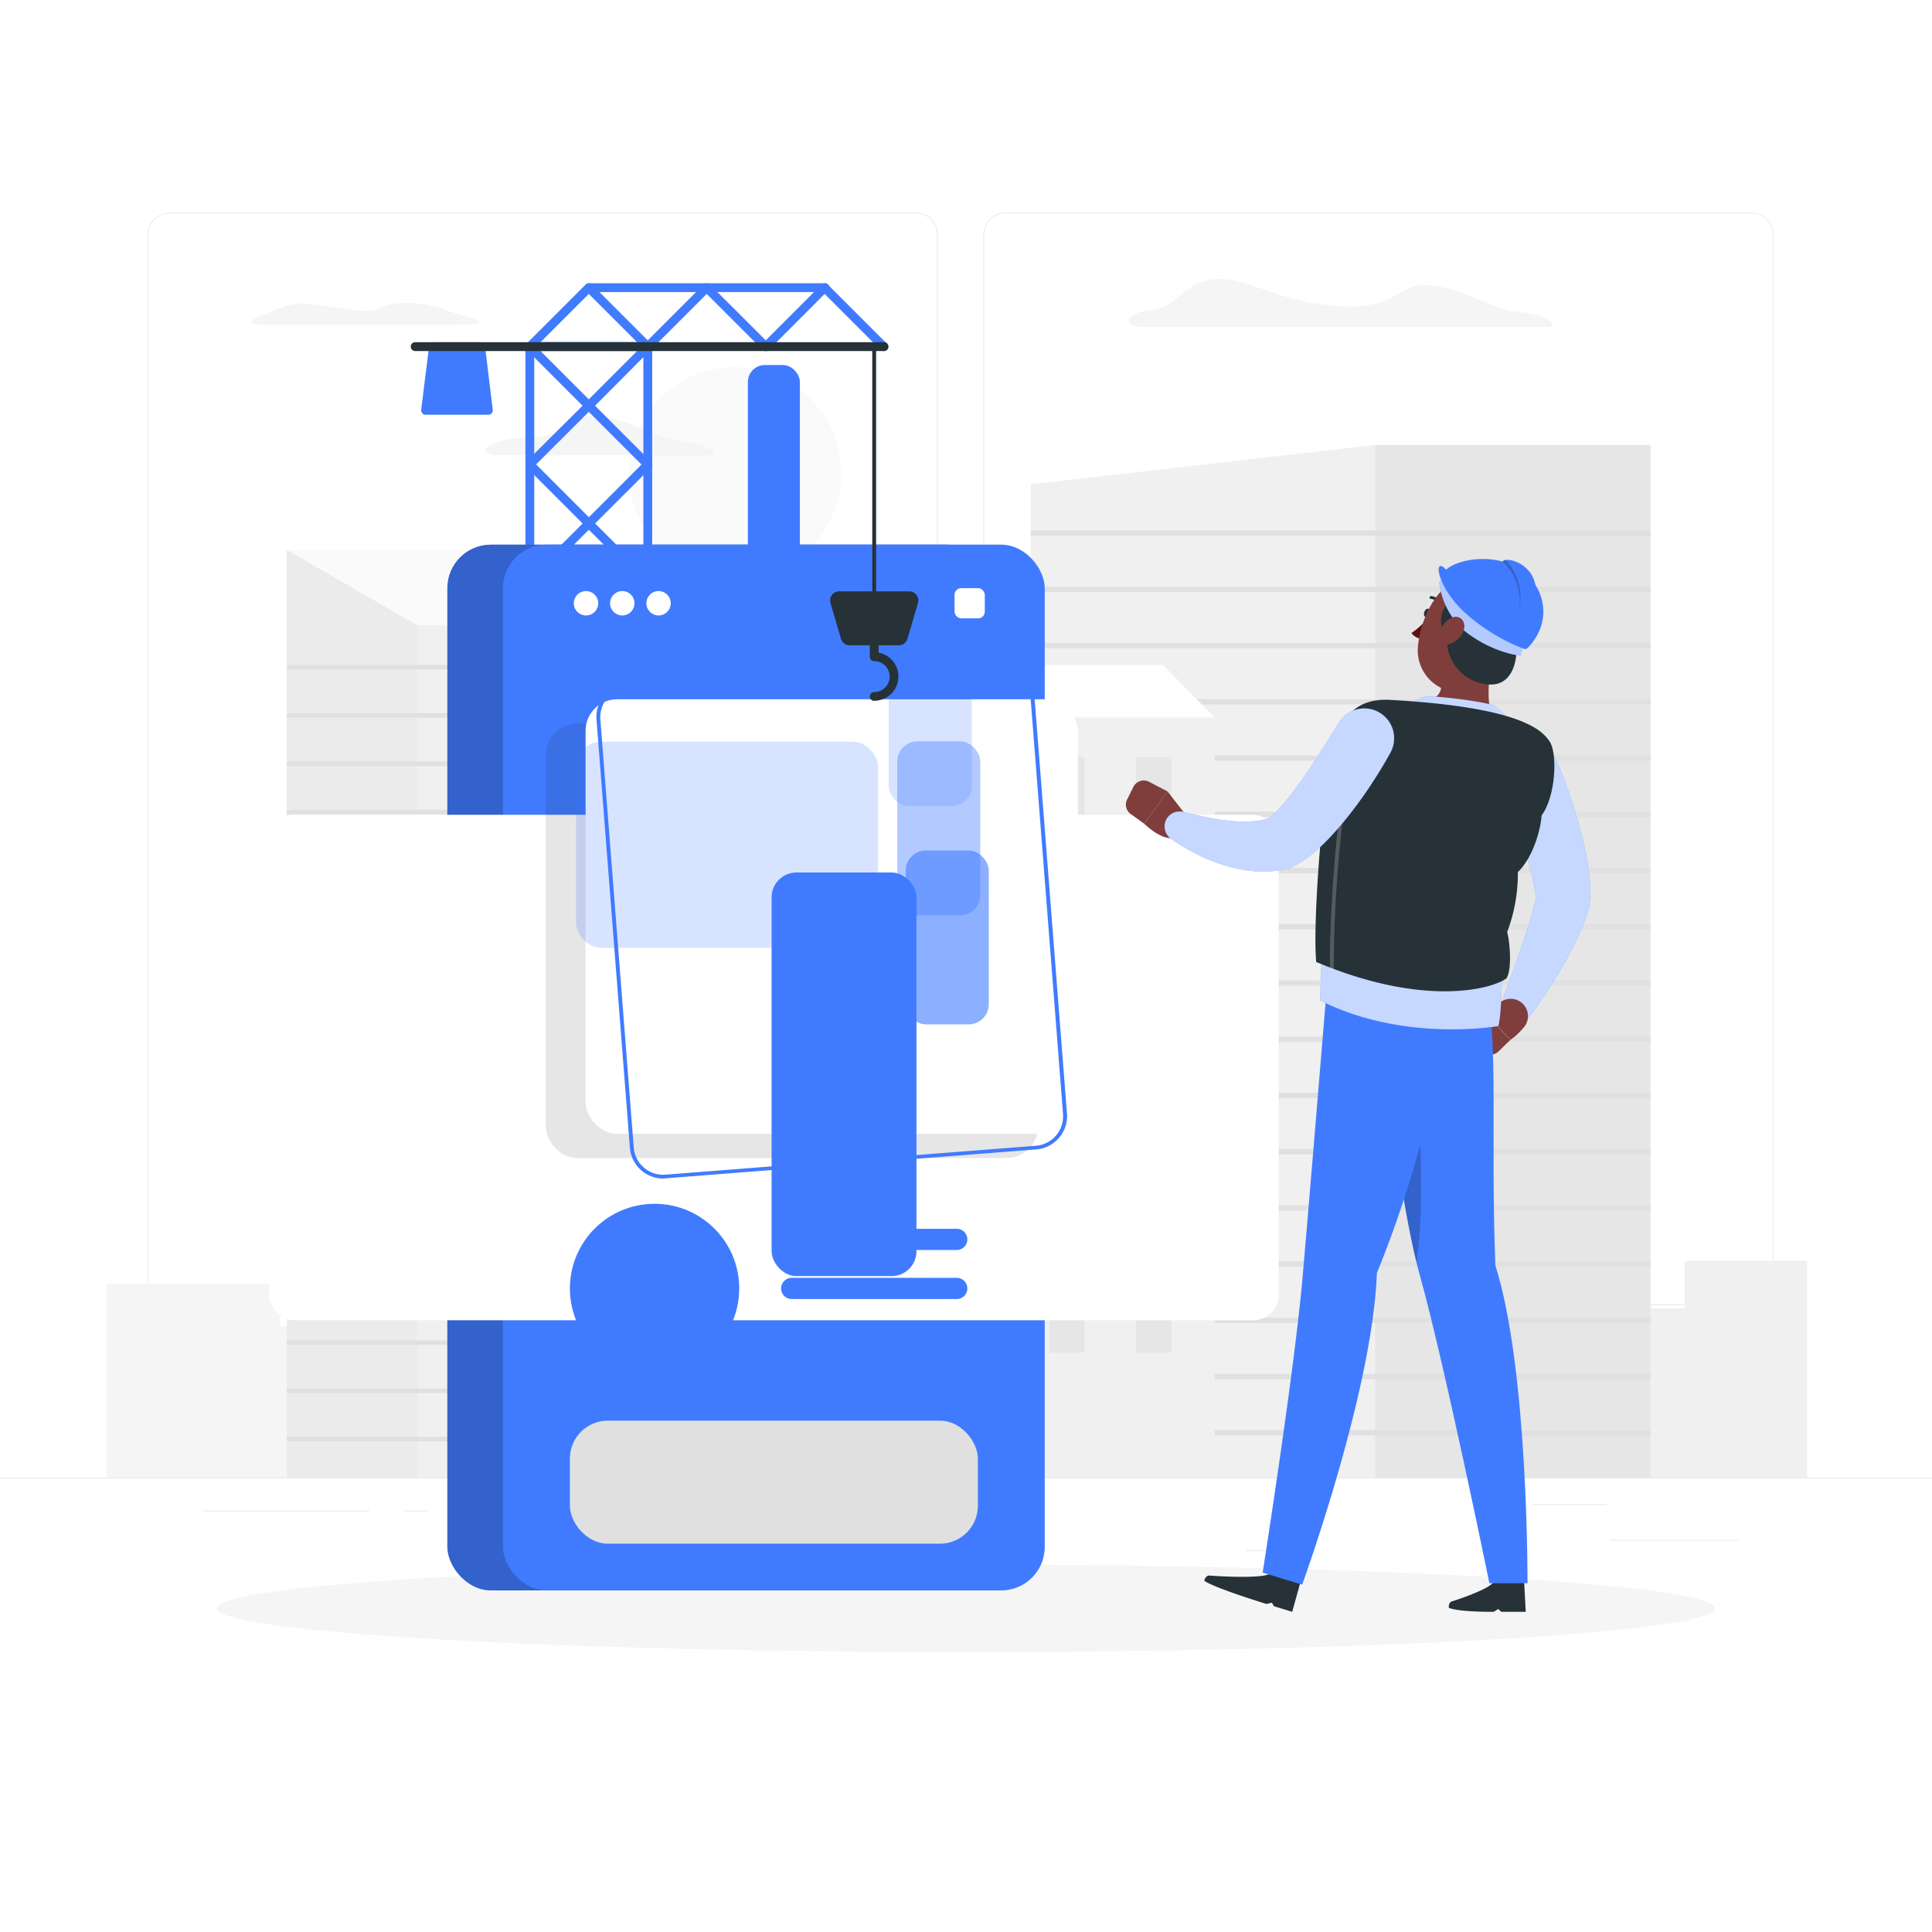 <svg class="animated" id="freepik_stories-software-engineer" xmlns="http://www.w3.org/2000/svg" viewBox="0 0 500 500" version="1.1" xmlns:xlink="http://www.w3.org/1999/xlink" xmlns:svgjs="http://svgjs.com/svgjs"><style>svg#freepik_stories-software-engineer:not(.animated) .animable {opacity: 0;}svg#freepik_stories-software-engineer.animated #freepik--background-complete--inject-19 {animation: 1s 1 forwards cubic-bezier(.36,-0.01,.5,1.38) zoomOut,1.5s Infinite  linear floating;animation-delay: 0s,1s;}svg#freepik_stories-software-engineer.animated #freepik--Shadow--inject-19 {animation: 1s 1 forwards cubic-bezier(.36,-0.01,.5,1.38) slideUp;animation-delay: 0s;}svg#freepik_stories-software-engineer.animated #freepik--App--inject-19 {animation: 1s 1 forwards cubic-bezier(.36,-0.01,.5,1.38) slideDown,1.5s Infinite  linear wind;animation-delay: 0s,1s;}svg#freepik_stories-software-engineer.animated #freepik--Character--inject-19 {animation: 1s 1 forwards cubic-bezier(.36,-0.01,.5,1.38) slideUp;animation-delay: 0s;}            @keyframes zoomOut {                0% {                    opacity: 0;                    transform: scale(1.5);                }                100% {                    opacity: 1;                    transform: scale(1);                }            }                    @keyframes floating {                0% {                    opacity: 1;                    transform: translateY(0px);                }                50% {                    transform: translateY(-10px);                }                100% {                    opacity: 1;                    transform: translateY(0px);                }            }                    @keyframes slideUp {                0% {                    opacity: 0;                    transform: translateY(30px);                }                100% {                    opacity: 1;                    transform: inherit;                }            }                    @keyframes slideDown {                0% {                    opacity: 0;                    transform: translateY(-30px);                }                100% {                    opacity: 1;                    transform: translateY(0);                }            }                    @keyframes wind {                0% {                    transform: rotate( 0deg );                }                25% {                    transform: rotate( 1deg );                }                75% {                    transform: rotate( -1deg );                }            }        </style><g id="freepik--background-complete--inject-19" class="animable" style="transform-origin: 250px 228.23px;"><rect y="382.4" width="500" height="0.25" style="fill: rgb(235, 235, 235); transform-origin: 250px 382.525px;" id="elwnrecmet4jq" class="animable"></rect><rect x="416.78" y="398.49" width="33.12" height="0.25" style="fill: rgb(235, 235, 235); transform-origin: 433.34px 398.615px;" id="eler9andy5mbm" class="animable"></rect><rect x="322.53" y="401.21" width="8.69" height="0.25" style="fill: rgb(235, 235, 235); transform-origin: 326.875px 401.335px;" id="el51jhvg9y0ns" class="animable"></rect><rect x="396.59" y="389.21" width="19.19" height="0.25" style="fill: rgb(235, 235, 235); transform-origin: 406.185px 389.335px;" id="elwijrk4qkb7n" class="animable"></rect><rect x="52.46" y="390.89" width="43.19" height="0.25" style="fill: rgb(235, 235, 235); transform-origin: 74.055px 391.015px;" id="el48of587g5yr" class="animable"></rect><rect x="104.56" y="390.89" width="6.33" height="0.25" style="fill: rgb(235, 235, 235); transform-origin: 107.725px 391.015px;" id="el70my8sto26s" class="animable"></rect><rect x="131.47" y="395.11" width="93.68" height="0.25" style="fill: rgb(235, 235, 235); transform-origin: 178.31px 395.235px;" id="eljtbjt475vb" class="animable"></rect><path d="M237,337.8H43.91a5.71,5.71,0,0,1-5.7-5.71V60.66A5.71,5.71,0,0,1,43.91,55H237a5.71,5.71,0,0,1,5.71,5.71V332.09A5.71,5.71,0,0,1,237,337.8ZM43.91,55.2a5.46,5.46,0,0,0-5.45,5.46V332.09a5.46,5.46,0,0,0,5.45,5.46H237a5.47,5.47,0,0,0,5.46-5.46V60.66A5.47,5.47,0,0,0,237,55.2Z" style="fill: rgb(235, 235, 235); transform-origin: 140.46px 196.4px;" id="elm0hv8nsygjf" class="animable"></path><path d="M453.31,337.8H260.21a5.72,5.72,0,0,1-5.71-5.71V60.66A5.72,5.72,0,0,1,260.21,55h193.1A5.71,5.71,0,0,1,459,60.66V332.09A5.71,5.71,0,0,1,453.31,337.8ZM260.21,55.2a5.47,5.47,0,0,0-5.46,5.46V332.09a5.47,5.47,0,0,0,5.46,5.46h193.1a5.47,5.47,0,0,0,5.46-5.46V60.66a5.47,5.47,0,0,0-5.46-5.46Z" style="fill: rgb(235, 235, 235); transform-origin: 356.75px 196.4px;" id="elbg8b0q3m6oh" class="animable"></path><g id="elm6uzdocrwss"><rect x="435.97" y="326.28" width="31.7" height="56.12" style="fill: rgb(240, 240, 240); transform-origin: 451.82px 354.34px; transform: rotate(180deg);" class="animable"></rect></g><g id="ellbanndxd1z"><rect x="408.21" y="338.59" width="31.7" height="43.81" style="fill: rgb(240, 240, 240); transform-origin: 424.06px 360.495px; transform: rotate(180deg);" class="animable"></rect></g><g id="elrnlov1csf5"><rect x="387.94" y="302.49" width="31.7" height="79.91" style="fill: rgb(240, 240, 240); transform-origin: 403.79px 342.445px; transform: rotate(180deg);" class="animable"></rect></g><g id="elm9wm4neccfq"><rect x="366.88" y="237.7" width="31.7" height="144.7" style="fill: rgb(240, 240, 240); transform-origin: 382.73px 310.05px; transform: rotate(180deg);" class="animable"></rect></g><g id="elwg34ru1zkkq"><rect x="288.48" y="248.96" width="85.06" height="133.44" style="fill: rgb(240, 240, 240); transform-origin: 331.01px 315.68px; transform: rotate(180deg);" class="animable"></rect></g><rect x="27.57" y="332.18" width="44.88" height="50.22" style="fill: rgb(245, 245, 245); transform-origin: 50.01px 357.29px;" id="ela8i8ozsvp6i" class="animable"></rect><rect x="66.87" y="343.19" width="44.88" height="39.2" style="fill: rgb(245, 245, 245); transform-origin: 89.31px 362.79px;" id="elavfxcyh0p4p" class="animable"></rect><rect x="95.57" y="310.89" width="44.88" height="71.51" style="fill: rgb(245, 245, 245); transform-origin: 118.01px 346.645px;" id="elql7wjervcm" class="animable"></rect><rect x="125.4" y="252.91" width="44.88" height="129.49" style="fill: rgb(245, 245, 245); transform-origin: 147.84px 317.655px;" id="elfpqh9y5fbrm" class="animable"></rect><g id="eljlpyfxinpi"><rect x="161.21" y="224.21" width="73.44" height="158.19" style="fill: rgb(240, 240, 240); transform-origin: 197.93px 303.305px; transform: rotate(180deg);" class="animable"></rect></g><g id="elwv6g3haevcm"><rect x="168.21" y="230.84" width="3.5" height="19.25" style="fill: rgb(245, 245, 245); transform-origin: 169.96px 240.465px; transform: rotate(180deg);" class="animable"></rect></g><g id="elxhps5111pzc"><rect x="168.21" y="260.95" width="3.5" height="19.25" style="fill: rgb(245, 245, 245); transform-origin: 169.96px 270.575px; transform: rotate(180deg);" class="animable"></rect></g><g id="elmw9gz7duoy"><rect x="168.21" y="291.05" width="3.5" height="19.25" style="fill: rgb(245, 245, 245); transform-origin: 169.96px 300.675px; transform: rotate(180deg);" class="animable"></rect></g><g id="el706rxfah2ob"><rect x="168.21" y="321.15" width="3.5" height="19.25" style="fill: rgb(245, 245, 245); transform-origin: 169.96px 330.775px; transform: rotate(180deg);" class="animable"></rect></g><g id="elond8qkaxw0l"><rect x="168.21" y="351.26" width="3.5" height="19.25" style="fill: rgb(245, 245, 245); transform-origin: 169.96px 360.885px; transform: rotate(180deg);" class="animable"></rect></g><g id="elvb60nujsmxl"><rect x="180.6" y="230.84" width="3.5" height="19.25" style="fill: rgb(245, 245, 245); transform-origin: 182.35px 240.465px; transform: rotate(180deg);" class="animable"></rect></g><g id="eld1bm9a3mgfm"><rect x="180.6" y="260.95" width="3.5" height="19.25" style="fill: rgb(245, 245, 245); transform-origin: 182.35px 270.575px; transform: rotate(180deg);" class="animable"></rect></g><g id="eltrmtp9gpl78"><rect x="180.6" y="291.05" width="3.5" height="19.25" style="fill: rgb(245, 245, 245); transform-origin: 182.35px 300.675px; transform: rotate(180deg);" class="animable"></rect></g><g id="el5ssmxjypafe"><rect x="180.6" y="321.15" width="3.5" height="19.25" style="fill: rgb(245, 245, 245); transform-origin: 182.35px 330.775px; transform: rotate(180deg);" class="animable"></rect></g><g id="el53auidukkwc"><rect x="180.6" y="351.26" width="3.5" height="19.25" style="fill: rgb(245, 245, 245); transform-origin: 182.35px 360.885px; transform: rotate(180deg);" class="animable"></rect></g><g id="elkcokb0a0v"><rect x="192.99" y="230.84" width="3.5" height="19.25" style="fill: rgb(245, 245, 245); transform-origin: 194.74px 240.465px; transform: rotate(180deg);" class="animable"></rect></g><g id="el1fvvsi18x31"><rect x="192.99" y="260.95" width="3.5" height="19.25" style="fill: rgb(245, 245, 245); transform-origin: 194.74px 270.575px; transform: rotate(180deg);" class="animable"></rect></g><g id="elarkhacu0wf"><rect x="192.99" y="291.05" width="3.5" height="19.25" style="fill: rgb(245, 245, 245); transform-origin: 194.74px 300.675px; transform: rotate(180deg);" class="animable"></rect></g><g id="ely9ds7n1zov"><rect x="192.99" y="321.15" width="3.5" height="19.25" style="fill: rgb(245, 245, 245); transform-origin: 194.74px 330.775px; transform: rotate(180deg);" class="animable"></rect></g><g id="elv5u3p37zn1f"><rect x="192.99" y="351.26" width="3.5" height="19.25" style="fill: rgb(245, 245, 245); transform-origin: 194.74px 360.885px; transform: rotate(180deg);" class="animable"></rect></g><g id="el8vbss7wf6vi"><rect x="205.38" y="230.84" width="3.5" height="19.25" style="fill: rgb(245, 245, 245); transform-origin: 207.13px 240.465px; transform: rotate(180deg);" class="animable"></rect></g><g id="eluxzx7lmuu9"><rect x="205.38" y="260.95" width="3.5" height="19.25" style="fill: rgb(245, 245, 245); transform-origin: 207.13px 270.575px; transform: rotate(180deg);" class="animable"></rect></g><g id="elto94j84zmpq"><rect x="205.38" y="291.05" width="3.5" height="19.25" style="fill: rgb(245, 245, 245); transform-origin: 207.13px 300.675px; transform: rotate(180deg);" class="animable"></rect></g><g id="elc751z2etwus"><rect x="205.38" y="321.15" width="3.5" height="19.25" style="fill: rgb(245, 245, 245); transform-origin: 207.13px 330.775px; transform: rotate(180deg);" class="animable"></rect></g><g id="el9xqentj0s9c"><rect x="205.38" y="351.26" width="3.5" height="19.25" style="fill: rgb(245, 245, 245); transform-origin: 207.13px 360.885px; transform: rotate(180deg);" class="animable"></rect></g><g id="elh1tpq7q2tl4"><rect x="217.78" y="230.84" width="3.5" height="19.25" style="fill: rgb(245, 245, 245); transform-origin: 219.53px 240.465px; transform: rotate(180deg);" class="animable"></rect></g><g id="eln2k2kk5bgg"><rect x="217.78" y="260.95" width="3.5" height="19.25" style="fill: rgb(245, 245, 245); transform-origin: 219.53px 270.575px; transform: rotate(180deg);" class="animable"></rect></g><g id="el201sok8affq"><rect x="217.78" y="291.05" width="3.5" height="19.25" style="fill: rgb(245, 245, 245); transform-origin: 219.53px 300.675px; transform: rotate(180deg);" class="animable"></rect></g><g id="ela6p5zop7c5"><rect x="217.78" y="321.15" width="3.5" height="19.25" style="fill: rgb(245, 245, 245); transform-origin: 219.53px 330.775px; transform: rotate(180deg);" class="animable"></rect></g><g id="elugf36vka2n8"><rect x="217.78" y="351.26" width="3.5" height="19.25" style="fill: rgb(245, 245, 245); transform-origin: 219.53px 360.885px; transform: rotate(180deg);" class="animable"></rect></g><g id="el51iqvgoerwh"><polygon points="234.66 224.21 219.52 224.21 212.94 382.4 234.66 382.4 234.66 224.21" style="fill: rgb(224, 224, 224); opacity: 0.5; transform-origin: 223.8px 303.305px;" class="animable"></polygon></g><polygon points="355.86 115.17 266.77 125.33 266.77 382.4 355.86 382.4 355.86 115.17" style="fill: rgb(240, 240, 240); transform-origin: 311.315px 248.785px;" id="els3643pui3a" class="animable"></polygon><rect x="355.86" y="115.17" width="71.28" height="267.23" style="fill: rgb(230, 230, 230); transform-origin: 391.5px 248.785px;" id="el7l4eslwzdfg" class="animable"></rect><rect x="266.77" y="137.31" width="160.37" height="1.37" style="fill: rgb(224, 224, 224); transform-origin: 346.955px 137.995px;" id="elmiet2czdob" class="animable"></rect><rect x="266.77" y="151.86" width="160.37" height="1.37" style="fill: rgb(224, 224, 224); transform-origin: 346.955px 152.545px;" id="elapytckmqqfm" class="animable"></rect><rect x="266.77" y="166.41" width="160.37" height="1.37" style="fill: rgb(224, 224, 224); transform-origin: 346.955px 167.095px;" id="eltb0z0d1gcm" class="animable"></rect><rect x="266.77" y="180.96" width="160.37" height="1.37" style="fill: rgb(224, 224, 224); transform-origin: 346.955px 181.645px;" id="elmzdvnud5fl" class="animable"></rect><rect x="266.77" y="195.51" width="160.37" height="1.37" style="fill: rgb(224, 224, 224); transform-origin: 346.955px 196.195px;" id="elzxst3eb1oh" class="animable"></rect><rect x="266.77" y="210.06" width="160.37" height="1.37" style="fill: rgb(224, 224, 224); transform-origin: 346.955px 210.745px;" id="ellojj3h1gcz" class="animable"></rect><rect x="266.77" y="224.61" width="160.37" height="1.37" style="fill: rgb(224, 224, 224); transform-origin: 346.955px 225.295px;" id="elodf1wjkbakm" class="animable"></rect><rect x="266.77" y="239.16" width="160.37" height="1.37" style="fill: rgb(224, 224, 224); transform-origin: 346.955px 239.845px;" id="elbdowjek7z6" class="animable"></rect><rect x="266.77" y="253.71" width="160.37" height="1.37" style="fill: rgb(224, 224, 224); transform-origin: 346.955px 254.395px;" id="elzr9g149cvx" class="animable"></rect><rect x="266.77" y="268.26" width="160.37" height="1.37" style="fill: rgb(224, 224, 224); transform-origin: 346.955px 268.945px;" id="elszy3ucldxio" class="animable"></rect><rect x="266.77" y="282.81" width="160.37" height="1.37" style="fill: rgb(224, 224, 224); transform-origin: 346.955px 283.495px;" id="el5z4mvops78i" class="animable"></rect><rect x="266.77" y="297.37" width="160.37" height="1.37" style="fill: rgb(224, 224, 224); transform-origin: 346.955px 298.055px;" id="elzpa8k1inzo" class="animable"></rect><rect x="266.77" y="311.92" width="160.37" height="1.37" style="fill: rgb(224, 224, 224); transform-origin: 346.955px 312.605px;" id="elspya6g06rp" class="animable"></rect><rect x="266.77" y="326.47" width="160.37" height="1.37" style="fill: rgb(224, 224, 224); transform-origin: 346.955px 327.155px;" id="el0wddk8c3fs9a" class="animable"></rect><rect x="266.77" y="341.02" width="160.37" height="1.37" style="fill: rgb(224, 224, 224); transform-origin: 346.955px 341.705px;" id="el442ali12wxc" class="animable"></rect><rect x="266.77" y="355.57" width="160.37" height="1.37" style="fill: rgb(224, 224, 224); transform-origin: 346.955px 356.255px;" id="el5j3yw42urgl" class="animable"></rect><rect x="266.77" y="370.12" width="160.37" height="1.37" style="fill: rgb(224, 224, 224); transform-origin: 346.955px 370.805px;" id="el2dglcqn36ll" class="animable"></rect><g id="elnzkuua7t4h8"><rect x="108.02" y="161.81" width="42.26" height="220.59" style="fill: rgb(240, 240, 240); transform-origin: 129.15px 272.105px; transform: rotate(180deg);" class="animable"></rect></g><polygon points="108.02 161.81 150.28 161.81 134.73 142.33 74.21 142.33 108.02 161.81" style="fill: rgb(250, 250, 250); transform-origin: 112.245px 152.07px;" id="elvorpjxk2hbo" class="animable"></polygon><polygon points="108.02 161.81 74.21 142.33 74.21 382.4 108.02 382.4 108.02 161.81" style="fill: rgb(235, 235, 235); transform-origin: 91.115px 262.365px;" id="el7p8xgq6ann6" class="animable"></polygon><g id="elklbu2qgld9"><rect x="74.21" y="172.09" width="76.06" height="1.17" style="fill: rgb(224, 224, 224); transform-origin: 112.24px 172.675px; transform: rotate(180deg);" class="animable"></rect></g><g id="elisqun76tsw"><rect x="74.21" y="184.58" width="76.06" height="1.17" style="fill: rgb(224, 224, 224); transform-origin: 112.24px 185.165px; transform: rotate(180deg);" class="animable"></rect></g><g id="elzd7moasr88"><rect x="74.21" y="197.06" width="76.06" height="1.17" style="fill: rgb(224, 224, 224); transform-origin: 112.24px 197.645px; transform: rotate(180deg);" class="animable"></rect></g><g id="elr2ctlcjv2z"><rect x="74.21" y="209.55" width="76.06" height="1.17" style="fill: rgb(224, 224, 224); transform-origin: 112.24px 210.135px; transform: rotate(180deg);" class="animable"></rect></g><g id="elcdi32wrvr9h"><rect x="74.21" y="222.03" width="76.06" height="1.17" style="fill: rgb(224, 224, 224); transform-origin: 112.24px 222.615px; transform: rotate(180deg);" class="animable"></rect></g><g id="elbco7boyhk7v"><rect x="74.21" y="234.52" width="76.06" height="1.17" style="fill: rgb(224, 224, 224); transform-origin: 112.24px 235.105px; transform: rotate(180deg);" class="animable"></rect></g><g id="elpx3qvsa683r"><rect x="74.21" y="247" width="76.06" height="1.17" style="fill: rgb(224, 224, 224); transform-origin: 112.24px 247.585px; transform: rotate(180deg);" class="animable"></rect></g><g id="el2hsd8nmgdw8"><rect x="74.21" y="259.49" width="76.06" height="1.17" style="fill: rgb(224, 224, 224); transform-origin: 112.24px 260.075px; transform: rotate(180deg);" class="animable"></rect></g><g id="el0r5lmn68lrbh"><rect x="74.21" y="271.98" width="76.06" height="1.17" style="fill: rgb(224, 224, 224); transform-origin: 112.24px 272.565px; transform: rotate(180deg);" class="animable"></rect></g><g id="el86uef36xaby"><rect x="74.21" y="284.46" width="76.06" height="1.17" style="fill: rgb(224, 224, 224); transform-origin: 112.24px 285.045px; transform: rotate(180deg);" class="animable"></rect></g><g id="elcracmsm16g9"><rect x="74.21" y="296.95" width="76.06" height="1.17" style="fill: rgb(224, 224, 224); transform-origin: 112.24px 297.535px; transform: rotate(180deg);" class="animable"></rect></g><g id="elen8ohn45vmf"><rect x="74.21" y="309.43" width="76.06" height="1.17" style="fill: rgb(224, 224, 224); transform-origin: 112.24px 310.015px; transform: rotate(180deg);" class="animable"></rect></g><g id="elvg46mqsavq"><rect x="74.21" y="321.92" width="76.06" height="1.17" style="fill: rgb(224, 224, 224); transform-origin: 112.24px 322.505px; transform: rotate(180deg);" class="animable"></rect></g><g id="elyh42f754cpq"><rect x="74.21" y="334.41" width="76.06" height="1.17" style="fill: rgb(224, 224, 224); transform-origin: 112.24px 334.995px; transform: rotate(180deg);" class="animable"></rect></g><g id="el5ck5h9x09lt"><rect x="74.21" y="346.89" width="76.06" height="1.17" style="fill: rgb(224, 224, 224); transform-origin: 112.24px 347.475px; transform: rotate(180deg);" class="animable"></rect></g><g id="el8ovl4mhftjt"><rect x="74.21" y="359.38" width="76.06" height="1.17" style="fill: rgb(224, 224, 224); transform-origin: 112.24px 359.965px; transform: rotate(180deg);" class="animable"></rect></g><g id="elllhqs9obryl"><rect x="74.21" y="371.86" width="76.06" height="1.17" style="fill: rgb(224, 224, 224); transform-origin: 112.24px 372.445px; transform: rotate(180deg);" class="animable"></rect></g><g id="elqdusge8hy3"><rect x="257.35" y="185.72" width="56.99" height="196.68" style="fill: rgb(240, 240, 240); transform-origin: 285.845px 284.06px; transform: rotate(180deg);" class="animable"></rect></g><g id="el6w2lfg0gkdj"><rect x="293.98" y="195.88" width="9.15" height="31.57" style="fill: rgb(230, 230, 230); transform-origin: 298.555px 211.665px; transform: rotate(180deg);" class="animable"></rect></g><g id="el777p1mgn2p"><rect x="271.54" y="195.88" width="9.15" height="31.57" style="fill: rgb(230, 230, 230); transform-origin: 276.115px 211.665px; transform: rotate(180deg);" class="animable"></rect></g><g id="elg7p5hwwrik9"><rect x="293.98" y="236.76" width="9.15" height="31.57" style="fill: rgb(230, 230, 230); transform-origin: 298.555px 252.545px; transform: rotate(180deg);" class="animable"></rect></g><g id="el5f0rjqxmsgb"><rect x="271.54" y="236.76" width="9.15" height="31.57" style="fill: rgb(230, 230, 230); transform-origin: 276.115px 252.545px; transform: rotate(180deg);" class="animable"></rect></g><g id="ellqzla19gfhm"><rect x="293.98" y="277.64" width="9.15" height="31.57" style="fill: rgb(230, 230, 230); transform-origin: 298.555px 293.425px; transform: rotate(180deg);" class="animable"></rect></g><g id="el6oxevxgme5o"><rect x="271.54" y="277.64" width="9.15" height="31.57" style="fill: rgb(230, 230, 230); transform-origin: 276.115px 293.425px; transform: rotate(180deg);" class="animable"></rect></g><g id="el04ojl2ur5n2c"><rect x="293.98" y="318.52" width="9.15" height="31.57" style="fill: rgb(230, 230, 230); transform-origin: 298.555px 334.305px; transform: rotate(180deg);" class="animable"></rect></g><g id="elim9uhp0x29d"><rect x="271.54" y="318.52" width="9.15" height="31.57" style="fill: rgb(230, 230, 230); transform-origin: 276.115px 334.305px; transform: rotate(180deg);" class="animable"></rect></g><polygon points="257.35 185.72 314.34 185.72 300.98 172.09 243.99 172.09 257.35 185.72" style="fill: rgb(255, 255, 255); transform-origin: 279.165px 178.905px;" id="elcdhmr0c3hpg" class="animable"></polygon><polygon points="257.35 185.72 243.99 172.09 230.62 185.72 230.62 382.4 257.35 382.4 257.35 185.72" style="fill: rgb(230, 230, 230); transform-origin: 243.985px 277.245px;" id="eldm3i4njnrss" class="animable"></polygon><circle cx="190.26" cy="122.46" r="27.46" style="fill: rgb(250, 250, 250); transform-origin: 190.26px 122.46px;" id="elbo61nfmn9kd" class="animable"></circle><path d="M392.84,80.68c-6.83-.66-13.1-5.49-22-6.82-4.43-.66-7,1-9.62,2.56-3.28,2-7.29,3-12.32,2.88a64,64,0,0,1-19.41-3.56c-5.64-1.92-11.53-4.22-16-3.39-8.29,1.52-8.53,7-15.39,7.78s-8.11,4.48-2.42,4.48H399.9C404.88,84.61,399.68,81.33,392.84,80.68Z" style="fill: rgb(245, 245, 245); transform-origin: 346.98px 78.393px;" id="elmdvqwypyhk9" class="animable"></path><path d="M98.89,79.54c-2.88,1.69-8.57.67-17.91-.79-5.48-.85-8.2.9-12,2.47-1.52.64-8.2,2.83.52,2.83H118c13.44,0,.94-2.4-1.21-3.33l-.11,0C110.25,77.86,101.76,77.86,98.89,79.54Z" style="fill: rgb(245, 245, 245); transform-origin: 94.621px 81.224px;" id="elj68yt72d77" class="animable"></path><path d="M130,117.84h53c4.64,0-.2-3.06-6.57-3.67s-12.21-5.11-20.54-6.35-8.55,5.5-19.49,5.43C127.56,113.21,121,117.84,130,117.84Z" style="fill: rgb(245, 245, 245); transform-origin: 155.268px 112.754px;" id="el2bg5zh1h4g8" class="animable"></path></g><g id="freepik--Shadow--inject-19" class="animable" style="transform-origin: 250px 416.24px;"><ellipse id="freepik--path--inject-19" cx="250" cy="416.24" rx="193.89" ry="11.32" style="fill: rgb(245, 245, 245); transform-origin: 250px 416.24px;" class="animable"></ellipse></g><g id="freepik--App--inject-19" class="animable" style="transform-origin: 191.283px 242.447px;"><path d="M137.12,182.41a1.14,1.14,0,0,1-1.14-1.14V89.71a1.14,1.14,0,1,1,2.28,0v91.56A1.14,1.14,0,0,1,137.12,182.41Z" style="fill: rgb(64, 123, 255); transform-origin: 137.12px 135.488px;" id="elit4bzm9xsc" class="animable"></path><path d="M167.64,182.41a1.14,1.14,0,0,1-1.14-1.14V89.71a1.15,1.15,0,1,1,2.29,0v91.56A1.15,1.15,0,0,1,167.64,182.41Z" style="fill: rgb(64, 123, 255); transform-origin: 167.645px 135.431px;" id="el929uhnfgtj9" class="animable"></path><path d="M167.64,121.37a1.15,1.15,0,0,1-.81-.33l-14.45-14.45L137.93,121a1.15,1.15,0,0,1-1.62-1.62L150.76,105,136.31,90.52a1.15,1.15,0,0,1,.81-2h30.52a1.15,1.15,0,0,1,1.06.71,1.14,1.14,0,0,1-.25,1.25L154,105l14.45,14.45a1.14,1.14,0,0,1-.81,2ZM139.88,90.85l12.5,12.5,12.5-12.5Z" style="fill: rgb(64, 123, 255); transform-origin: 152.389px 104.986px;" id="elvhfedtsyo6f" class="animable"></path><path d="M137.12,90.85a1.14,1.14,0,0,1-.81-1.95l15.26-15.26a1.14,1.14,0,0,1,1.62,0L168.45,88.9a1.14,1.14,0,0,1,0,1.62,1.16,1.16,0,0,1-1.62,0L152.38,76.07,137.93,90.52A1.15,1.15,0,0,1,137.12,90.85Z" style="fill: rgb(64, 123, 255); transform-origin: 152.38px 82.076px;" id="elnqssxfoma3o" class="animable"></path><path d="M198.16,90.85a1.17,1.17,0,0,1-.81-.33L182.9,76.07,168.45,90.52a1.16,1.16,0,0,1-1.62,0,1.14,1.14,0,0,1,0-1.62l15.26-15.26a1.14,1.14,0,0,1,1.62,0L199,88.9a1.14,1.14,0,0,1-.81,1.95Z" style="fill: rgb(64, 123, 255); transform-origin: 182.915px 82.076px;" id="elpadegy7rt4b" class="animable"></path><path d="M198.16,90.85a1.17,1.17,0,0,1-.81-.33,1.14,1.14,0,0,1,0-1.62l15.26-15.26a1.14,1.14,0,0,1,1.62,0L229.49,88.9a1.14,1.14,0,0,1,0,1.62,1.16,1.16,0,0,1-1.62,0L213.42,76.07,199,90.52A1.15,1.15,0,0,1,198.16,90.85Z" style="fill: rgb(64, 123, 255); transform-origin: 213.42px 82.076px;" id="el1aiuthwm1lf" class="animable"></path><path d="M137.12,151.89a1.14,1.14,0,0,1-.81-1.95l30.52-30.52a1.15,1.15,0,0,1,1.62,1.62l-30.52,30.52A1.15,1.15,0,0,1,137.12,151.89Z" style="fill: rgb(64, 123, 255); transform-origin: 152.345px 135.521px;" id="eludm3n6cohp" class="animable"></path><path d="M167.64,151.89a1.15,1.15,0,0,1-.81-.33L136.31,121a1.15,1.15,0,0,1,1.62-1.62l30.52,30.52a1.14,1.14,0,0,1-.81,1.95Z" style="fill: rgb(64, 123, 255); transform-origin: 152.415px 135.501px;" id="el9zwgzv5ypw8" class="animable"></path><path d="M167.64,182.41H137.12a1.14,1.14,0,0,1-1.06-.7,1.16,1.16,0,0,1,.25-1.25L150.76,166l-14.45-14.45a1.15,1.15,0,0,1,1.62-1.62l14.45,14.45,14.45-14.45a1.15,1.15,0,0,1,1.62,1.62L154,166l14.45,14.45a1.14,1.14,0,0,1-.81,1.95Zm-27.76-2.28h25l-12.5-12.5Z" style="fill: rgb(38, 50, 56); transform-origin: 152.382px 166.036px;" id="elxken1u937z" class="animable"></path><polygon points="126.44 106.19 110.14 106.19 112.19 89.71 124.38 89.71 126.44 106.19" style="fill: rgb(64, 123, 255); transform-origin: 118.29px 97.95px;" id="ele19lx5sm02" class="animable"></polygon><path d="M126.44,107.33h-16.3a1.17,1.17,0,0,1-.86-.38,1.19,1.19,0,0,1-.28-.9l2.06-16.48a1.14,1.14,0,0,1,1.13-1h12.19a1.15,1.15,0,0,1,1.14,1l2,16.48a1.14,1.14,0,0,1-1.13,1.28Zm-15-2.29h13.7l-1.77-14.19H113.21Z" style="fill: rgb(64, 123, 255); transform-origin: 118.261px 97.95px;" id="elsdgac88x6a" class="animable"></path><path d="M228.68,90.85H107.56a1.15,1.15,0,1,1,0-2.29H228.68a1.15,1.15,0,1,1,0,2.29Z" style="fill: rgb(38, 50, 56); transform-origin: 168.12px 89.705px;" id="elbnwdrujg0i" class="animable"></path><path d="M213.42,75.59h-61a1.15,1.15,0,0,1,0-2.29h61a1.15,1.15,0,1,1,0,2.29Z" style="fill: rgb(64, 123, 255); transform-origin: 183.027px 74.445px;" id="eli4boccb6p6r" class="animable"></path><rect x="115.77" y="140.95" width="140.21" height="270.65" rx="11.27" style="fill: rgb(64, 123, 255); transform-origin: 185.875px 276.275px;" id="elm23ftai8ec" class="animable"></rect><g id="elbuj0xb4uiee"><rect x="115.77" y="140.95" width="140.21" height="270.65" rx="11.27" style="opacity: 0.2; transform-origin: 185.875px 276.275px;" class="animable"></rect></g><rect x="130.17" y="140.95" width="140.21" height="270.65" rx="11.27" style="fill: rgb(64, 123, 255); transform-origin: 200.275px 276.275px;" id="el1l5b34sdee9" class="animable"></rect><g id="elvyojqbzmhk"><rect x="69.65" y="210.86" width="261.26" height="130.82" rx="6.57" style="fill: rgb(255, 255, 255); transform-origin: 200.28px 276.27px; transform: rotate(90deg);" class="animable"></rect></g><g id="elcy0hbq1b2bp"><rect x="141.25" y="187.25" width="127.4" height="112.46" rx="8.14" style="opacity: 0.1; transform-origin: 204.95px 243.48px; transform: rotate(87.22deg);" class="animable"></rect></g><g id="elrdza4sh4qu"><rect x="193.55" y="94.47" width="13.46" height="123.31" rx="4.38" style="fill: rgb(64, 123, 255); transform-origin: 200.28px 156.125px; transform: rotate(90deg);" class="animable"></rect></g><path d="M151.66,159.28h0a3.16,3.16,0,0,1-3.16-3.15h0a3.17,3.17,0,0,1,3.16-3.16h0a3.17,3.17,0,0,1,3.16,3.16h0A3.16,3.16,0,0,1,151.66,159.28Z" style="fill: rgb(255, 255, 255); transform-origin: 151.66px 156.125px;" id="el0a095gz81ft8" class="animable"></path><path d="M161.05,159.28h0a3.16,3.16,0,0,1-3.16-3.15h0a3.17,3.17,0,0,1,3.16-3.16h0a3.16,3.16,0,0,1,3.15,3.16h0A3.16,3.16,0,0,1,161.05,159.28Z" style="fill: rgb(255, 255, 255); transform-origin: 161.045px 156.125px;" id="el0nst58gnlnwj" class="animable"></path><path d="M170.44,159.28h0a3.16,3.16,0,0,1-3.16-3.15h0a3.17,3.17,0,0,1,3.16-3.16h0a3.16,3.16,0,0,1,3.15,3.16h0A3.16,3.16,0,0,1,170.44,159.28Z" style="fill: rgb(255, 255, 255); transform-origin: 170.435px 156.125px;" id="ely741cdxqk" class="animable"></path><rect x="247.04" y="152.21" width="7.82" height="7.82" rx="1.72" style="fill: rgb(255, 255, 255); transform-origin: 250.95px 156.12px;" id="el1052te6k5zb" class="animable"></rect><g id="elc7qzx74twrg"><circle cx="169.4" cy="333.45" r="21.91" style="fill: rgb(64, 123, 255); transform-origin: 169.4px 333.45px; transform: rotate(-22.5deg);" class="animable"></circle></g><path d="M247.61,323.49H204.89a2.75,2.75,0,0,1-2.74-2.74h0a2.75,2.75,0,0,1,2.74-2.74h42.72a2.74,2.74,0,0,1,2.74,2.74h0A2.74,2.74,0,0,1,247.61,323.49Z" style="fill: rgb(64, 123, 255); transform-origin: 226.25px 320.75px;" id="elledcmpaofu" class="animable"></path><path d="M247.61,336.19H204.89a2.75,2.75,0,0,1-2.74-2.74h0a2.75,2.75,0,0,1,2.74-2.74h42.72a2.74,2.74,0,0,1,2.74,2.74h0A2.74,2.74,0,0,1,247.61,336.19Z" style="fill: rgb(64, 123, 255); transform-origin: 226.25px 333.45px;" id="elt0wy6kvecd" class="animable"></path><rect x="202.15" y="343.41" width="48.2" height="5.48" rx="2.74" style="fill: rgb(64, 123, 255); transform-origin: 226.25px 346.15px;" id="elfbr3k3ur00l" class="animable"></rect><rect x="147.49" y="367.66" width="105.58" height="31.85" rx="9.82" style="fill: rgb(224, 224, 224); transform-origin: 200.28px 383.585px;" id="elhwri8r7wkmb" class="animable"></rect><g id="eltcwggelslqi"><rect x="151.55" y="180.97" width="127.4" height="112.46" rx="8.14" style="fill: rgb(255, 255, 255); transform-origin: 215.25px 237.2px; transform: rotate(85.54deg);" class="animable"></rect></g><path d="M171.61,305a8.64,8.64,0,0,1-8.6-8l-8.64-110.79a8.65,8.65,0,0,1,7.94-9.28l95.9-7.48a8.65,8.65,0,0,1,9.28,7.94l8.64,110.79a8.65,8.65,0,0,1-7.94,9.29l-95.9,7.47C172.06,305,171.84,305,171.61,305Zm-7.6-8a7.64,7.64,0,0,0,8.2,7l95.9-7.48a7.65,7.65,0,0,0,7-8.21l-8.64-110.79a7.64,7.64,0,0,0-8.21-7l-95.89,7.48a7.65,7.65,0,0,0-7,8.21Z" style="fill: rgb(64, 123, 255); transform-origin: 215.25px 237.213px;" id="elr4neon0kdnq" class="animable"></path><g id="elprm1gfptc4"><rect x="199.69" y="225.8" width="37.49" height="104.46" rx="6.43" style="fill: rgb(64, 123, 255); transform-origin: 218.435px 278.03px; transform: rotate(85.54deg);" class="animable"></rect></g><g id="elidu1keae5fc"><rect x="149.08" y="191.96" width="78.16" height="53.34" rx="6.51" style="fill: rgb(64, 123, 255); opacity: 0.2; transform-origin: 188.16px 218.63px; transform: rotate(85.54deg);" class="animable"></rect></g><g id="el194it4ylbaf"><rect x="229.99" y="163.62" width="21.51" height="45.01" rx="5.23" style="fill: rgb(64, 123, 255); opacity: 0.2; transform-origin: 240.745px 186.125px; transform: rotate(85.54deg);" class="animable"></rect></g><g id="el5riqgremgkr"><rect x="232.19" y="191.86" width="21.51" height="45.01" rx="5.23" style="fill: rgb(64, 123, 255); opacity: 0.4; transform-origin: 242.945px 214.365px; transform: rotate(85.54deg);" class="animable"></rect></g><g id="elahjtyka07wr"><rect x="234.39" y="220.1" width="21.51" height="45.01" rx="5.23" style="fill: rgb(64, 123, 255); opacity: 0.6; transform-origin: 245.145px 242.605px; transform: rotate(85.54deg);" class="animable"></rect></g><path d="M226.25,156.64a.51.51,0,0,1-.51-.51V89.71a.51.51,0,1,1,1,0v66.42A.51.51,0,0,1,226.25,156.64Z" style="fill: rgb(38, 50, 56); transform-origin: 226.24px 122.87px;" id="eljvue5mzc28a" class="animable"></path><path d="M232.6,167H219.9a2.35,2.35,0,0,1-2.25-1.68l-2.73-9.28a2.35,2.35,0,0,1,2.25-3h18.16a2.35,2.35,0,0,1,2.25,3l-2.73,9.28A2.34,2.34,0,0,1,232.6,167Z" style="fill: rgb(38, 50, 56); transform-origin: 226.25px 160.02px;" id="eleunaufksdz" class="animable"></path><path d="M226.25,181.38a1.14,1.14,0,0,1,0-2.28,4,4,0,0,0,0-8,1.14,1.14,0,0,1-1.14-1.14V167a1.15,1.15,0,0,1,2.29,0v1.91a6.28,6.28,0,0,1-1.15,12.45Z" style="fill: rgb(38, 50, 56); transform-origin: 228.81px 173.669px;" id="elyozywtq8nh8" class="animable"></path></g><g id="freepik--Character--inject-19" class="animable" style="transform-origin: 351.479px 280.902px;"><path d="M402.72,196.57c1.27,2.93,2.31,5.71,3.33,8.63S408,211,408.79,214a86.06,86.06,0,0,1,2.08,9.31,48.8,48.8,0,0,1,.62,5.07,29.76,29.76,0,0,1-.15,6l-.06.41a3.75,3.75,0,0,1-.13.58,65.38,65.38,0,0,1-3.23,8c-1.17,2.51-2.5,4.88-3.82,7.23s-2.76,4.6-4.25,6.83-3,4.39-4.7,6.54a3.88,3.88,0,0,1-6.72-3.62l0-.09c.8-2.41,1.69-4.87,2.54-7.29s1.73-4.82,2.54-7.22,1.62-4.79,2.34-7.12,1.35-4.67,1.79-6.8l-.19,1a18.23,18.23,0,0,0-.29-2.87c-.2-1.15-.45-2.41-.77-3.68s-.67-2.57-1.06-3.88-.79-2.63-1.23-4c-.88-2.65-1.79-5.33-2.76-8l-2.93-7.93-.05-.14a7.72,7.72,0,0,1,14.33-5.75Z" style="fill: rgb(64, 123, 255); transform-origin: 399.691px 228.582px;" id="eldn2ztu68ofi" class="animable"></path><g id="elmvlqbqww2ag"><path d="M402.72,196.57c1.27,2.93,2.31,5.71,3.33,8.63S408,211,408.79,214a86.06,86.06,0,0,1,2.08,9.31,48.8,48.8,0,0,1,.62,5.07,29.76,29.76,0,0,1-.15,6l-.06.41a3.75,3.75,0,0,1-.13.58,65.38,65.38,0,0,1-3.23,8c-1.17,2.51-2.5,4.88-3.82,7.23s-2.76,4.6-4.25,6.83-3,4.39-4.7,6.54a3.88,3.88,0,0,1-6.72-3.62l0-.09c.8-2.41,1.69-4.87,2.54-7.29s1.73-4.82,2.54-7.22,1.62-4.79,2.34-7.12,1.35-4.67,1.79-6.8l-.19,1a18.23,18.23,0,0,0-.29-2.87c-.2-1.15-.45-2.41-.77-3.68s-.67-2.57-1.06-3.88-.79-2.63-1.23-4c-.88-2.65-1.79-5.33-2.76-8l-2.93-7.93-.05-.14a7.72,7.72,0,0,1,14.33-5.75Z" style="fill: rgb(255, 255, 255); opacity: 0.7; transform-origin: 399.691px 228.582px;" class="animable"></path></g><path d="M388.89,259l-5.11,2.68,7.15,7.43a17.62,17.62,0,0,0,3.63-3.47,4.48,4.48,0,0,0-.9-6.24h0A4.48,4.48,0,0,0,388.89,259Z" style="fill: rgb(127, 62, 59); transform-origin: 389.61px 263.802px;" id="elxka3ev6mski" class="animable"></path><path d="M381,270.19l2.95,2.18a3,3,0,0,0,3.85-.25l3.09-3-7.15-7.43L380.46,266A3,3,0,0,0,381,270.19Z" style="fill: rgb(127, 62, 59); transform-origin: 385.366px 267.321px;" id="eldq33gdw5ked" class="animable"></path><path d="M307.44,211.63l-5.27-6.8-6.05,8.35s5.52,5.57,8.95,3.12Z" style="fill: rgb(127, 62, 59); transform-origin: 301.78px 210.876px;" id="elcm54778kbsk" class="animable"></path><path d="M293.32,203.64l-1.63,3.28a3,3,0,0,0,.93,3.75l3.5,2.51,6.05-8.35-4.8-2.51A3,3,0,0,0,293.32,203.64Z" style="fill: rgb(127, 62, 59); transform-origin: 296.776px 207.584px;" id="el2mwrysp1atg" class="animable"></path><path d="M394.86,417.14h-6.34l-.78-.73-1.17.73c-3.87,0-9.09-.14-11.58-1a1.63,1.63,0,0,1,.51-1.62s10.25-3.17,11.17-5.3h7.77" style="fill: rgb(38, 50, 56); transform-origin: 384.901px 413.18px;" id="el99fke9bjzgo" class="animable"></path><path d="M387,327.49c-1.27-32.78.8-58.69-2.31-71.26l-29-4.69s5.34,55.53,11.76,78.5,18,79.7,18,79.7h9.87S395.56,354.39,387,327.49Z" style="fill: rgb(64, 123, 255); transform-origin: 375.505px 330.64px;" id="elr7gx8egm79t" class="animable"></path><g id="elwjv78cms4nf"><path d="M366,279l-5.39,14c1.72,12.25,3.78,24.78,6,33.78C369,310.44,367.27,283.64,366,279Z" style="opacity: 0.2; transform-origin: 364.207px 302.89px;" class="animable"></path></g><path d="M312.72,407.74s14.59,1.11,16.19-.65l7.65,2.35-2.14,7.7-4.72-1.44-.53-.93-1.38.34c-3.82-1.17-13.92-4.42-16.1-6A1.66,1.66,0,0,1,312.72,407.74Z" style="fill: rgb(38, 50, 56); transform-origin: 324.125px 412.115px;" id="ely5yl194t46k" class="animable"></path><path d="M356.33,329.48a285.28,285.28,0,0,0,19.2-74.72l-31.66-5.18s-4.7,57.27-6.75,80.81C335,354.86,326.77,407,326.77,407L337,410.1S355.27,359.92,356.33,329.48Z" style="fill: rgb(64, 123, 255); transform-origin: 351.15px 329.84px;" id="elezmwatktqe9" class="animable"></path><path d="M387.35,166.05c-1.86,6-3,14.69-1.2,19.6-3.5,2.42-9,5.24-15.67,4.17s-4.77-5.4-2.65-7.46c5.13-1.71,5.67-4.12,4.82-6.43Z" style="fill: rgb(127, 62, 59); transform-origin: 376.601px 178.052px;" id="eldw2vdk40os5" class="animable"></path><path d="M392.15,188.05a47.59,47.59,0,0,0-5.08-5.23c-1.56-1.08-14.51-2.69-17.6-2.58s-7.38,4.06-7.38,4.06Z" style="fill: rgb(64, 123, 255); transform-origin: 377.12px 184.142px;" id="eld593mt4az7o" class="animable"></path><g id="elbjjwiedjbf"><path d="M392.15,188.05a47.59,47.59,0,0,0-5.08-5.23c-1.56-1.08-14.51-2.69-17.6-2.58s-7.38,4.06-7.38,4.06Z" style="fill: rgb(255, 255, 255); opacity: 0.7; transform-origin: 377.12px 184.142px;" class="animable"></path></g><path d="M370,158.88c-.2.59-.67,1-1.05.84s-.55-.72-.35-1.32.67-1,1.05-.83S370.2,158.29,370,158.88Z" style="fill: rgb(38, 50, 56); transform-origin: 369.3px 158.643px;" id="elh4mvuh5s1eb" class="animable"></path><path d="M369.77,159.72a22.2,22.2,0,0,1-4.49,4.11,3.62,3.62,0,0,0,2.65,1.49Z" style="fill: rgb(99, 15, 15); transform-origin: 367.525px 162.52px;" id="elgmw7p0b47r5" class="animable"></path><path d="M370,154.79a.33.33,0,0,0,.28.2,2.91,2.91,0,0,1,2.22,1.43.35.35,0,0,0,.48.17.37.37,0,0,0,.17-.49,3.61,3.61,0,0,0-2.78-1.84.38.38,0,0,0-.37.53Z" style="fill: rgb(38, 50, 56); transform-origin: 371.577px 155.444px;" id="el67vwaduorsn" class="animable"></path><path d="M390.53,163.93c-2.85,7.12-4.15,11.44-9,13.93-7.37,3.75-15.24-2.63-14.58-10.48.59-7.06,5.14-17.52,13.2-18A10.57,10.57,0,0,1,390.53,163.93Z" style="fill: rgb(127, 62, 59); transform-origin: 379.113px 164.164px;" id="elgadqyouqxjo" class="animable"></path><path d="M374.52,164.16a11.61,11.61,0,0,0,11.32,13c7.16,0,7.27-10.2,6-12.55,3.8-.66,6-5.88,3.68-9.18,3.49-2.74-4.58-6.9-14.4-7.44-10.83-.6-8.85,5.78-5.24,7.71C372.41,156.73,372.05,162.91,374.52,164.16Z" style="fill: rgb(38, 50, 56); transform-origin: 384.698px 162.555px;" id="elviovrd60hwp" class="animable"></path><path d="M372.44,150.72s.69,8.39,7.74,13.44,13.32,5.52,13.32,5.52l1.74-5.52s-15.92-9.59-21.3-14.95A17.89,17.89,0,0,0,372.44,150.72Z" style="fill: rgb(64, 123, 255); transform-origin: 383.84px 159.445px;" id="eloapv90guko" class="animable"></path><g id="elxy1t1xf2i"><path d="M372.44,150.72s.69,8.39,7.74,13.44,13.32,5.52,13.32,5.52l1.74-5.52s-15.92-9.59-21.3-14.95A17.89,17.89,0,0,0,372.44,150.72Z" style="fill: rgb(255, 255, 255); opacity: 0.6; transform-origin: 383.84px 159.445px;" class="animable"></path></g><path d="M378.26,164.26a6.42,6.42,0,0,1-3.92,2.66c-2,.39-2.64-1.65-1.75-3.62.8-1.77,2.82-4.11,4.69-3.61S379.46,162.54,378.26,164.26Z" style="fill: rgb(127, 62, 59); transform-origin: 375.585px 163.295px;" id="el4iotpf2zoue" class="animable"></path><path d="M391.84,187.15c-10.14-2.79-24.81-4.81-34.79-4.54a11.15,11.15,0,0,0-10.53,8.68c-3.38,14.66-3.9,41.08-4.88,67.61,21.76,11,46.13,6.64,46.13,6.64,1.29-5.19,1-22.86.55-32.34,2.7-9.32,7.59-19.73,11.3-32.09A11.18,11.18,0,0,0,391.84,187.15Z" style="fill: rgb(64, 123, 255); transform-origin: 370.86px 224.489px;" id="elbftm2mfkdlu" class="animable"></path><g id="el11tcd8ev03pe"><path d="M391.84,187.15c-10.14-2.79-24.81-4.81-34.79-4.54a11.15,11.15,0,0,0-10.53,8.68c-3.38,14.66-3.9,41.08-4.88,67.61,21.76,11,46.13,6.64,46.13,6.64,1.29-5.19,1-22.86.55-32.34,2.7-9.32,7.59-19.73,11.3-32.09A11.18,11.18,0,0,0,391.84,187.15Z" style="fill: rgb(255, 255, 255); opacity: 0.7; transform-origin: 370.86px 224.489px;" class="animable"></path></g><path d="M359.86,181.14c-8.36-.48-13.56,3.65-15.69,16.27s-4.43,41.23-3.54,51.55c28.07,11.81,45.48,7,49.23,4.25,1.47-2.25.93-9.24.19-12a42.7,42.7,0,0,0,2.77-15.52c4.16-4,6-11.67,6.14-14.65,3.66-4.88,4.15-15.93,2.12-19.08S393.15,183,359.86,181.14Z" style="fill: rgb(38, 50, 56); transform-origin: 371.35px 218.825px;" id="elvpcu3h30a4b" class="animable"></path><g id="el4vqd85wbp5n"><path d="M344.66,251.07h0a.5.5,0,0,1-.5-.5c0-20.28,2.71-50.19,6.52-60.68a.5.5,0,0,1,.64-.3.49.49,0,0,1,.3.64c-3.41,9.39-6.44,37.59-6.46,60.34A.5.5,0,0,1,344.66,251.07Z" style="fill: rgb(255, 255, 255); opacity: 0.2; transform-origin: 347.906px 220.315px;" class="animable"></path></g><path d="M359.72,195c-1.52,2.77-3.06,5.24-4.72,7.79s-3.4,5-5.3,7.42a80.53,80.53,0,0,1-6.16,7.16,43.53,43.53,0,0,1-3.74,3.47,26.16,26.16,0,0,1-5,3.33l-.36.18a3.83,3.83,0,0,1-.56.22,24.74,24.74,0,0,1-9.26.9,30.33,30.33,0,0,1-4.14-.61,39.14,39.14,0,0,1-3.87-1,49.12,49.12,0,0,1-7.1-2.91c-1.13-.57-2.22-1.18-3.3-1.82s-2.08-1.3-3.21-2.12a3.86,3.86,0,0,1,3.14-6.89l.34.08,3.13.73c1.06.25,2.13.47,3.19.67a61.3,61.3,0,0,0,6.24.9,31.72,31.72,0,0,0,5.75,0,13.38,13.38,0,0,0,4.42-1.11l-.92.41a15.61,15.61,0,0,0,2-1.75c.77-.79,1.6-1.69,2.4-2.65s1.6-2,2.38-3.05,1.59-2.14,2.36-3.26c1.53-2.22,3.06-4.51,4.55-6.84s3-4.74,4.38-7l.07-.12A7.72,7.72,0,0,1,359.72,195Z" style="fill: rgb(64, 123, 255); transform-origin: 331.096px 204.459px;" id="eldpzl7cbklt" class="animable"></path><g id="elrystruzvlo8"><path d="M359.72,195c-1.52,2.77-3.06,5.24-4.72,7.79s-3.4,5-5.3,7.42a80.53,80.53,0,0,1-6.16,7.16,43.53,43.53,0,0,1-3.74,3.47,26.16,26.16,0,0,1-5,3.33l-.36.18a3.83,3.83,0,0,1-.56.22,24.74,24.74,0,0,1-9.26.9,30.33,30.33,0,0,1-4.14-.61,39.14,39.14,0,0,1-3.87-1,49.12,49.12,0,0,1-7.1-2.91c-1.13-.57-2.22-1.18-3.3-1.82s-2.08-1.3-3.21-2.12a3.86,3.86,0,0,1,3.14-6.89l.34.08,3.13.73c1.06.25,2.13.47,3.19.67a61.3,61.3,0,0,0,6.24.9,31.72,31.72,0,0,0,5.75,0,13.38,13.38,0,0,0,4.42-1.11l-.92.41a15.61,15.61,0,0,0,2-1.75c.77-.79,1.6-1.69,2.4-2.65s1.6-2,2.38-3.05,1.59-2.14,2.36-3.26c1.53-2.22,3.06-4.51,4.55-6.84s3-4.74,4.38-7l.07-.12A7.72,7.72,0,0,1,359.72,195Z" style="fill: rgb(255, 255, 255); opacity: 0.7; transform-origin: 331.096px 204.459px;" class="animable"></path></g><path d="M395.38,167.67a1,1,0,0,1-1,.24,48.62,48.62,0,0,1-15.26-9.36c-7.57-6.94-8.22-14.89-4.86-11.09,1.86-2,9.76-4.44,17.08-1.27C399.08,149.56,402.81,160,395.38,167.67Z" style="fill: rgb(64, 123, 255); transform-origin: 385.866px 156.31px;" id="elibdto3s0fpf" class="animable"></path><path d="M388.91,145.35a14.15,14.15,0,0,1,3.8,14.37,16.35,16.35,0,0,0,4.64-1.78s1.17-5.61-1-9.22S389.38,144.2,388.91,145.35Z" style="fill: rgb(64, 123, 255); transform-origin: 393.287px 152.301px;" id="elor3ej29b82p" class="animable"></path><g id="elvuc9eg3v72"><path d="M392.71,159.72a14.15,14.15,0,0,0-3.8-14.37.82.82,0,0,1,.62-.41C391.05,145.92,395.24,151.87,392.71,159.72Z" style="opacity: 0.2; transform-origin: 391.207px 152.33px;" class="animable"></path></g></g><defs>     <filter id="active" height="200%">         <feMorphology in="SourceAlpha" result="DILATED" operator="dilate" radius="2"></feMorphology>                <feFlood flood-color="#32DFEC" flood-opacity="1" result="PINK"></feFlood>        <feComposite in="PINK" in2="DILATED" operator="in" result="OUTLINE"></feComposite>        <feMerge>            <feMergeNode in="OUTLINE"></feMergeNode>            <feMergeNode in="SourceGraphic"></feMergeNode>        </feMerge>    </filter>    <filter id="hover" height="200%">        <feMorphology in="SourceAlpha" result="DILATED" operator="dilate" radius="2"></feMorphology>                <feFlood flood-color="#ff0000" flood-opacity="0.5" result="PINK"></feFlood>        <feComposite in="PINK" in2="DILATED" operator="in" result="OUTLINE"></feComposite>        <feMerge>            <feMergeNode in="OUTLINE"></feMergeNode>            <feMergeNode in="SourceGraphic"></feMergeNode>        </feMerge>            <feColorMatrix type="matrix" values="0   0   0   0   0                0   1   0   0   0                0   0   0   0   0                0   0   0   1   0 "></feColorMatrix>    </filter></defs></svg>